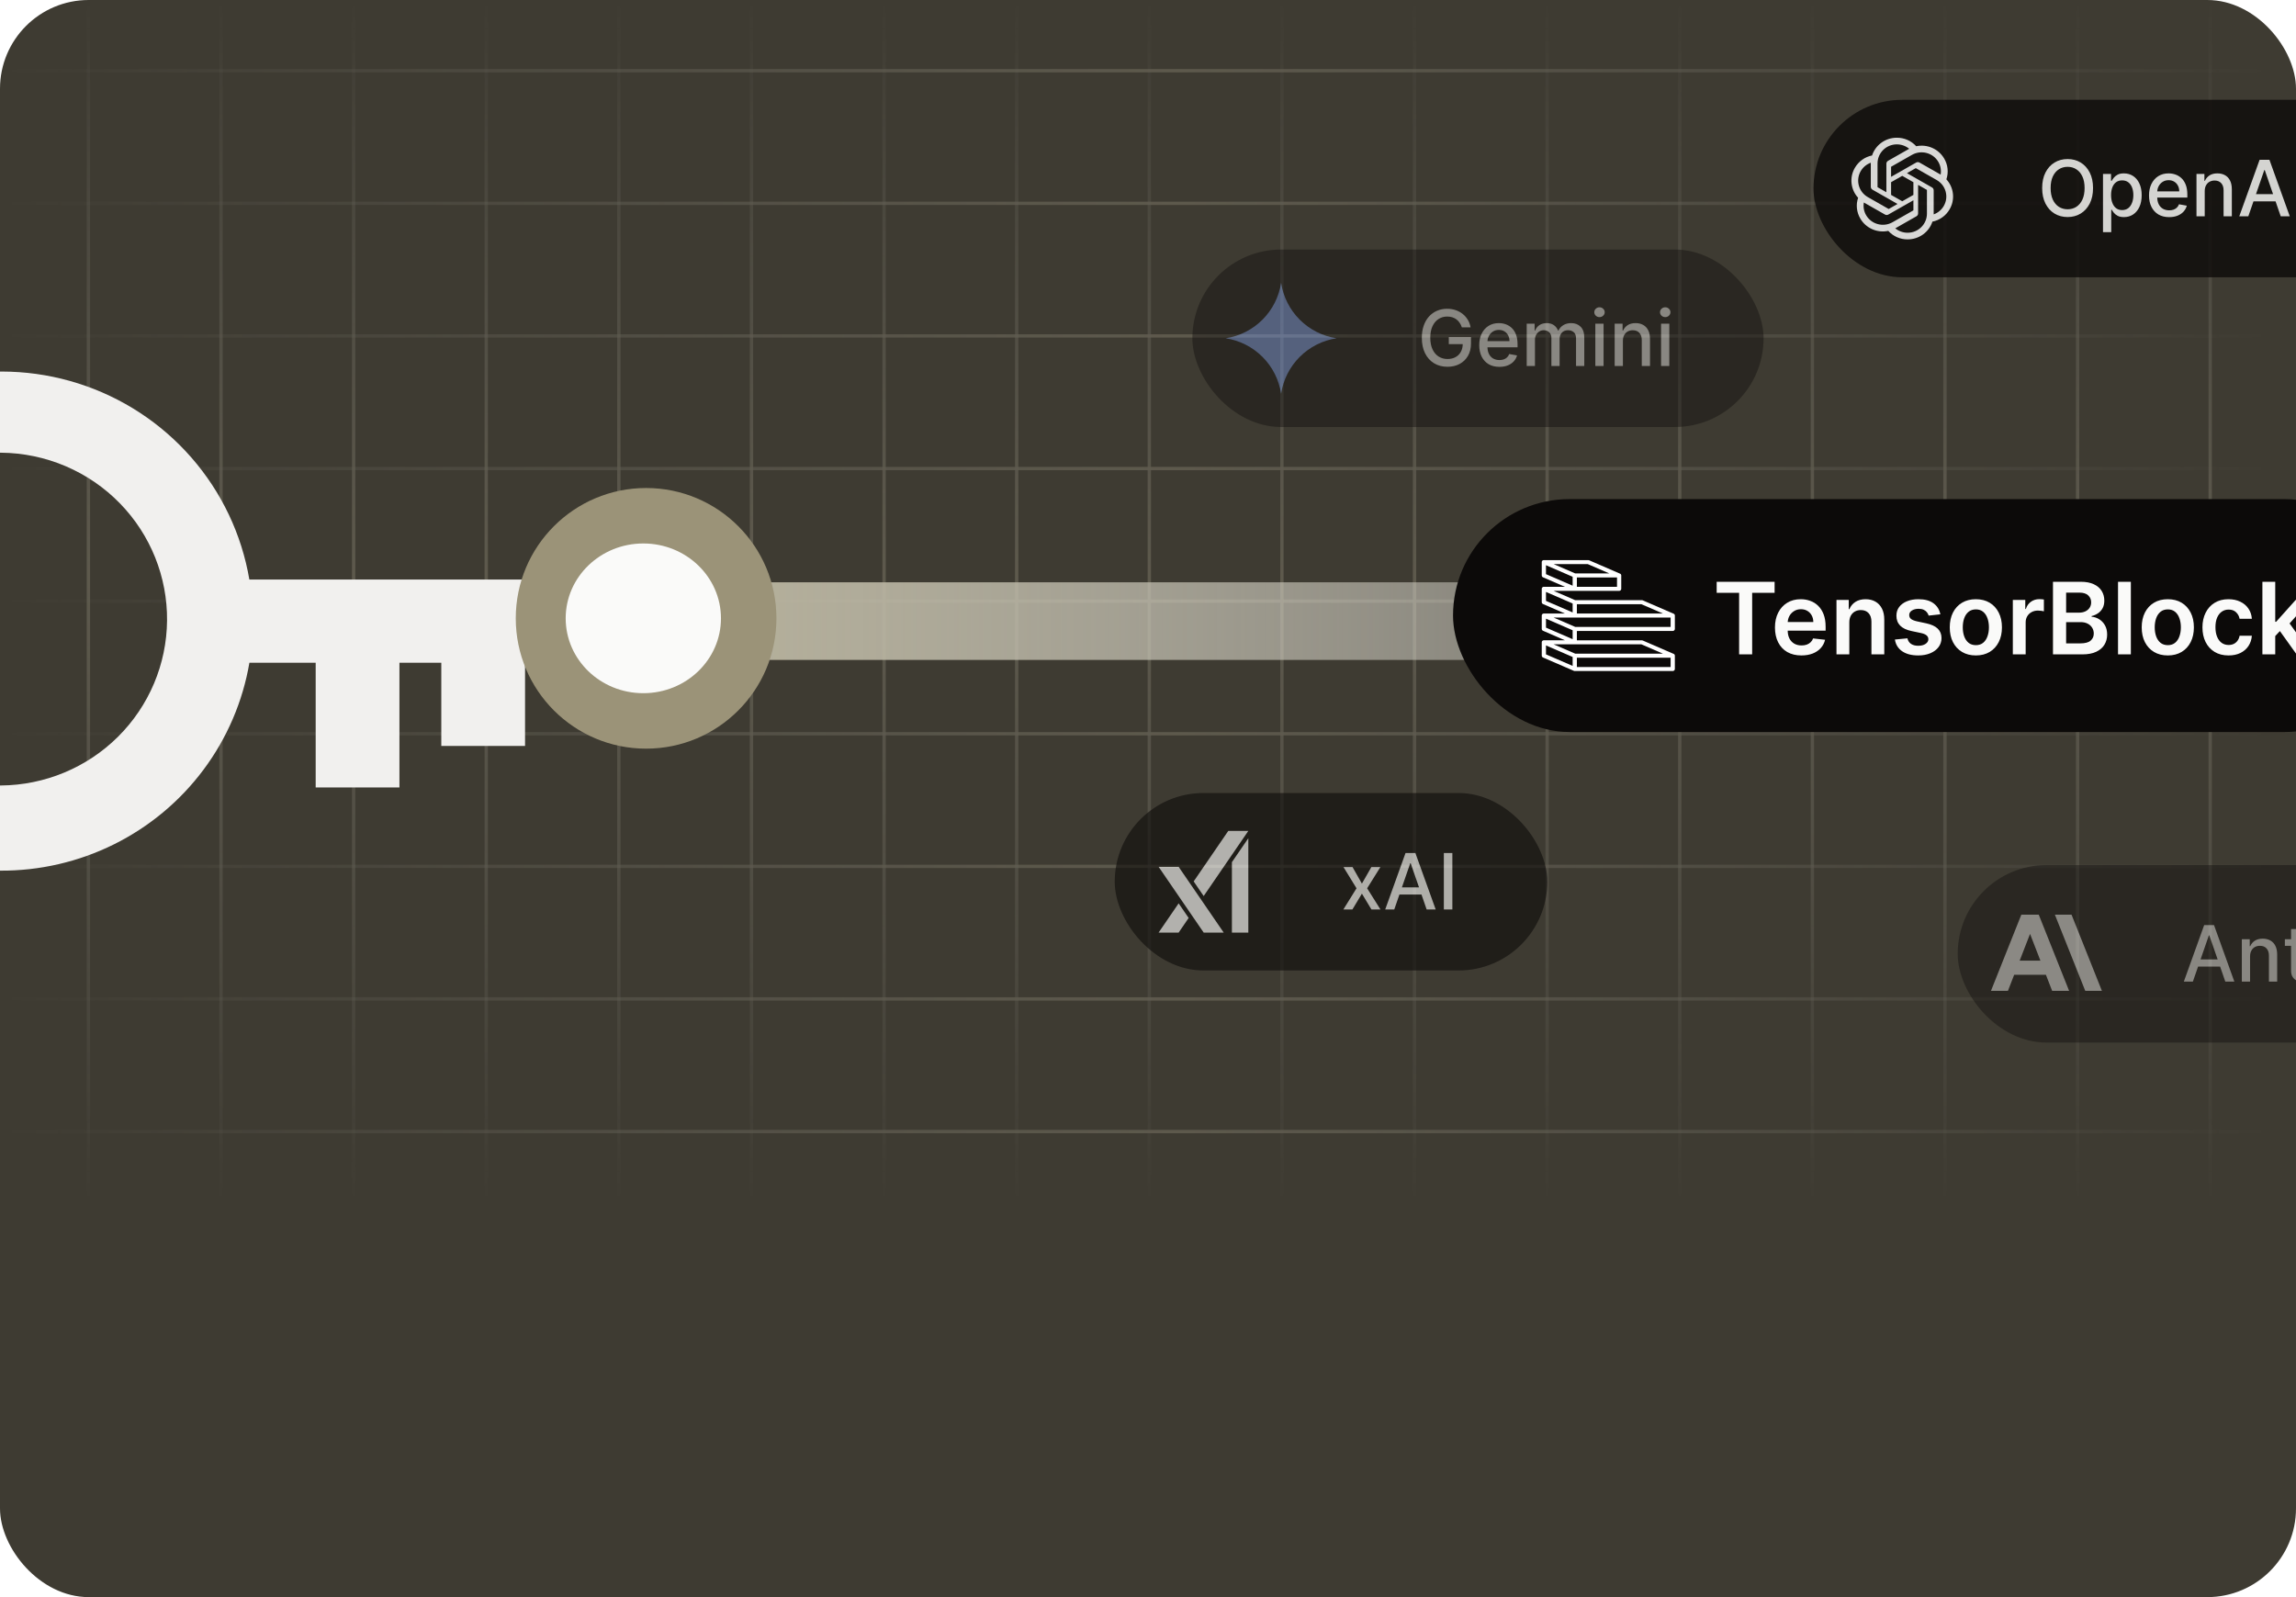<svg width="414" height="288" viewBox="0 0 414 288" fill="none" xmlns="http://www.w3.org/2000/svg">
<g clip-path="url(#clip0_895_2804)">
<rect width="414" height="288" rx="16" fill="#3E3B32"/>
<g opacity="0.2">
<path d="M15.941 0V216.8" stroke="url(#paint0_linear_895_2804)" stroke-width="0.6" stroke-linecap="round" stroke-linejoin="round"/>
<path d="M409.688 12.754L0 12.754" stroke="url(#paint1_linear_895_2804)" stroke-width="0.6" stroke-linecap="round" stroke-linejoin="round"/>
<path d="M39.853 0V216.8" stroke="url(#paint2_linear_895_2804)" stroke-width="0.6" stroke-linecap="round" stroke-linejoin="round"/>
<path d="M409.688 36.664L0 36.664" stroke="url(#paint3_linear_895_2804)" stroke-width="0.6" stroke-linecap="round" stroke-linejoin="round"/>
<path d="M63.765 0V216.8" stroke="url(#paint4_linear_895_2804)" stroke-width="0.6" stroke-linecap="round" stroke-linejoin="round"/>
<path d="M409.688 60.576L0 60.576" stroke="url(#paint5_linear_895_2804)" stroke-width="0.6" stroke-linecap="round" stroke-linejoin="round"/>
<path d="M87.677 0V216.8" stroke="url(#paint6_linear_895_2804)" stroke-width="0.6" stroke-linecap="round" stroke-linejoin="round"/>
<path d="M409.688 84.489L0 84.489" stroke="url(#paint7_linear_895_2804)" stroke-width="0.6" stroke-linecap="round" stroke-linejoin="round"/>
<path d="M111.588 0V216.8" stroke="url(#paint8_linear_895_2804)" stroke-width="0.6" stroke-linecap="round" stroke-linejoin="round"/>
<path d="M409.688 108.4L0 108.4" stroke="url(#paint9_linear_895_2804)" stroke-width="0.6" stroke-linecap="round" stroke-linejoin="round"/>
<path d="M135.5 0V216.8" stroke="url(#paint10_linear_895_2804)" stroke-width="0.6" stroke-linecap="round" stroke-linejoin="round"/>
<path d="M409.688 132.312L0 132.312" stroke="url(#paint11_linear_895_2804)" stroke-width="0.6" stroke-linecap="round" stroke-linejoin="round"/>
<path d="M159.412 0V216.8" stroke="url(#paint12_linear_895_2804)" stroke-width="0.6" stroke-linecap="round" stroke-linejoin="round"/>
<path d="M409.688 156.225L0 156.225" stroke="url(#paint13_linear_895_2804)" stroke-width="0.6" stroke-linecap="round" stroke-linejoin="round"/>
<path d="M183.324 0V216.8" stroke="url(#paint14_linear_895_2804)" stroke-width="0.6" stroke-linecap="round" stroke-linejoin="round"/>
<path d="M409.688 180.135L0 180.135" stroke="url(#paint15_linear_895_2804)" stroke-width="0.6" stroke-linecap="round" stroke-linejoin="round"/>
<path d="M207.235 0V216.8" stroke="url(#paint16_linear_895_2804)" stroke-width="0.6" stroke-linecap="round" stroke-linejoin="round"/>
<path d="M409.688 204.047L0 204.047" stroke="url(#paint17_linear_895_2804)" stroke-width="0.6" stroke-linecap="round" stroke-linejoin="round"/>
<path d="M231.147 0V216.8" stroke="url(#paint18_linear_895_2804)" stroke-width="0.6" stroke-linecap="round" stroke-linejoin="round"/>
<path d="M255.059 0V216.8" stroke="url(#paint19_linear_895_2804)" stroke-width="0.6" stroke-linecap="round" stroke-linejoin="round"/>
<path d="M278.971 0V216.8" stroke="url(#paint20_linear_895_2804)" stroke-width="0.6" stroke-linecap="round" stroke-linejoin="round"/>
<path d="M302.882 0V216.8" stroke="url(#paint21_linear_895_2804)" stroke-width="0.6" stroke-linecap="round" stroke-linejoin="round"/>
<path d="M326.794 0V216.8" stroke="url(#paint22_linear_895_2804)" stroke-width="0.6" stroke-linecap="round" stroke-linejoin="round"/>
<path d="M350.706 0V216.8" stroke="url(#paint23_linear_895_2804)" stroke-width="0.6" stroke-linecap="round" stroke-linejoin="round"/>
<path d="M374.618 0V216.8" stroke="url(#paint24_linear_895_2804)" stroke-width="0.6" stroke-linecap="round" stroke-linejoin="round"/>
<path d="M398.53 0V216.8" stroke="url(#paint25_linear_895_2804)" stroke-width="0.6" stroke-linecap="round" stroke-linejoin="round"/>
</g>
<path d="M21.646 90.792C18.86 87.926 15.527 85.641 11.843 84.068C8.158 82.495 4.195 81.668 0.185 81.633C-3.825 81.598 -7.802 82.358 -11.514 83.866C-15.226 85.375 -18.598 87.603 -21.434 90.42C-24.27 93.238 -26.512 96.588 -28.031 100.275C-29.549 103.963 -30.313 107.914 -30.279 111.898C-30.244 115.882 -29.41 119.82 -27.828 123.481C-26.245 127.141 -23.944 130.452 -21.059 133.22C-15.363 138.686 -7.734 141.71 0.185 141.642C8.104 141.574 15.678 138.418 21.278 132.855C26.878 127.291 30.054 119.766 30.123 111.898C30.192 104.031 27.148 96.451 21.646 90.792ZM-31.736 80.178C-25.856 74.338 -18.472 70.218 -10.392 68.27C-2.313 66.322 6.151 66.62 14.071 69.132C21.992 71.644 29.063 76.273 34.512 82.513C39.961 88.752 43.576 96.36 44.962 104.505H106V119.508H94.674V134.511H79.573V119.508H72.023V141.997H56.922V119.508H44.969C43.779 126.49 40.947 133.095 36.704 138.785C32.461 144.475 26.926 149.09 20.549 152.255C14.172 155.42 7.134 157.045 0.006 156.999C-7.122 156.953 -14.138 155.236 -20.472 151.988C-26.807 148.741 -32.28 144.054 -36.448 138.309C-40.616 132.564 -43.361 125.923 -44.459 118.926C-45.557 111.929 -44.978 104.773 -42.769 98.04C-40.559 91.307 -36.782 85.187 -31.743 80.178H-31.736Z" fill="#F1F0EE"/>
<rect x="128" y="105" width="276" height="14" fill="url(#paint26_linear_895_2804)"/>
<g filter="url(#filter0_f_895_2804)">
<circle cx="116.5" cy="111.5" r="17.5" fill="#F8F7F3"/>
</g>
<g filter="url(#filter1_f_895_2804)">
<circle cx="116.5" cy="111.5" r="23.5" fill="#9B9378"/>
</g>
<g filter="url(#filter2_f_895_2804)">
<ellipse cx="116" cy="111.5" rx="14" ry="13.5" fill="#FAFAF9"/>
</g>
<g opacity="0.6">
<rect x="201" y="143" width="78" height="32" rx="16" fill="#0C0A09"/>
<path d="M208.917 156.314L217.04 168.167H220.65L212.527 156.314H208.917ZM212.524 162.897L208.913 168.167H212.526L214.33 165.532L212.524 162.897ZM221.476 149.833L215.234 158.942L217.04 161.579L225.089 149.833H221.476ZM222.13 155.47V168.167H225.089V151.152L222.13 155.47Z" fill="white"/>
<path d="M243.885 156.364L245.571 159.337L247.271 156.364H248.897L246.515 160.182L248.917 164H247.291L245.571 161.146L243.856 164H242.225L244.601 160.182L242.255 156.364H243.885ZM251.403 164H249.772L253.436 153.818H255.211L258.875 164H257.244L254.366 155.668H254.286L251.403 164ZM251.676 160.013H256.966V161.305H251.676V160.013ZM261.881 153.818V164H260.345V153.818H261.881Z" fill="#FAFAF9"/>
</g>
<g opacity="0.8">
<rect x="327" y="18" width="106" height="32" rx="16" fill="#0C0A09"/>
<g clip-path="url(#clip1_895_2804)">
<path fill-rule="evenodd" clip-rule="evenodd" d="M350.958 32.337C351.167 31.721 351.239 31.066 351.17 30.418C351.101 29.771 350.893 29.146 350.56 28.587C349.546 26.845 347.508 25.948 345.518 26.37C345.078 25.882 344.539 25.493 343.937 25.228C343.335 24.963 342.684 24.829 342.026 24.834C339.992 24.83 338.187 26.122 337.561 28.032C336.918 28.161 336.309 28.425 335.776 28.807C335.242 29.189 334.796 29.68 334.467 30.247C333.969 31.093 333.756 32.075 333.86 33.051C333.964 34.026 334.378 34.942 335.043 35.664C334.834 36.281 334.762 36.936 334.831 37.584C334.899 38.231 335.107 38.856 335.44 39.416C336.454 41.157 338.492 42.053 340.482 41.633C340.922 42.12 341.461 42.509 342.063 42.774C342.665 43.039 343.316 43.173 343.973 43.167C346.009 43.172 347.815 41.879 348.441 39.968C349.085 39.839 349.694 39.575 350.227 39.192C350.761 38.81 351.208 38.319 351.537 37.751C352.034 36.906 352.246 35.923 352.142 34.948C352.038 33.974 351.623 33.058 350.959 32.337L350.958 32.337ZM343.974 41.969C343.161 41.971 342.373 41.69 341.745 41.174C341.773 41.159 341.823 41.133 341.855 41.112L345.555 39.004C345.647 38.953 345.724 38.877 345.778 38.786C345.831 38.695 345.859 38.591 345.858 38.485V33.338L347.423 34.229C347.439 34.237 347.45 34.253 347.453 34.271V38.533C347.45 40.428 345.894 41.965 343.974 41.969ZM336.493 38.818C336.086 38.124 335.939 37.307 336.078 36.515C336.105 36.532 336.153 36.561 336.188 36.58L339.888 38.688C340.075 38.797 340.308 38.797 340.496 38.688L345.013 36.115V37.897C345.013 37.906 345.011 37.915 345.007 37.923C345.003 37.931 344.997 37.939 344.99 37.944L341.25 40.074C339.584 41.021 337.457 40.458 336.494 38.816L336.493 38.818ZM335.519 30.848C335.929 30.149 336.57 29.616 337.332 29.343L337.33 29.468V33.685C337.33 33.791 337.357 33.895 337.411 33.986C337.464 34.078 337.541 34.153 337.633 34.205L342.15 36.778L340.587 37.669C340.579 37.674 340.57 37.677 340.561 37.678C340.552 37.678 340.543 37.677 340.534 37.673L336.793 35.541C335.131 34.591 334.561 32.492 335.518 30.849L335.519 30.848ZM348.367 33.797L343.85 31.224L345.413 30.334C345.421 30.329 345.43 30.326 345.439 30.325C345.448 30.324 345.457 30.326 345.466 30.329L349.207 32.46C350.872 33.41 351.443 35.512 350.481 37.154C350.071 37.852 349.43 38.385 348.669 38.66V34.318C348.67 34.212 348.642 34.108 348.589 34.017C348.536 33.925 348.459 33.85 348.367 33.798V33.797ZM349.923 31.487C349.886 31.465 349.85 31.443 349.813 31.422L346.113 29.313C346.02 29.26 345.915 29.232 345.809 29.232C345.702 29.232 345.598 29.26 345.505 29.313L340.988 31.887V30.105C340.988 30.096 340.99 30.087 340.994 30.078C340.998 30.07 341.004 30.063 341.011 30.058L344.75 27.928C346.417 26.981 348.546 27.545 349.506 29.189C349.912 29.883 350.06 30.697 349.923 31.487ZM340.138 34.662L338.574 33.772C338.566 33.768 338.559 33.762 338.554 33.754C338.549 33.747 338.545 33.738 338.544 33.729V29.467C338.545 27.569 340.105 26.032 342.028 26.033C342.842 26.033 343.628 26.315 344.254 26.828C344.226 26.843 344.178 26.87 344.145 26.889L340.445 28.997C340.353 29.049 340.276 29.124 340.222 29.215C340.169 29.307 340.141 29.411 340.141 29.517L340.138 34.661V34.662ZM340.988 32.855L343 31.709L345.012 32.855V35.147L343 36.292L340.988 35.147V32.855H340.988Z" fill="white"/>
</g>
<path d="M377.403 33.909C377.403 34.996 377.204 35.931 376.806 36.713C376.408 37.492 375.863 38.092 375.17 38.513C374.481 38.93 373.697 39.139 372.819 39.139C371.937 39.139 371.15 38.93 370.457 38.513C369.768 38.092 369.224 37.49 368.827 36.708C368.429 35.926 368.23 34.993 368.23 33.909C368.23 32.822 368.429 31.889 368.827 31.11C369.224 30.328 369.768 29.728 370.457 29.31C371.15 28.889 371.937 28.679 372.819 28.679C373.697 28.679 374.481 28.889 375.17 29.31C375.863 29.728 376.408 30.328 376.806 31.11C377.204 31.889 377.403 32.822 377.403 33.909ZM375.881 33.909C375.881 33.081 375.747 32.383 375.479 31.816C375.213 31.246 374.849 30.815 374.385 30.523C373.924 30.229 373.402 30.081 372.819 30.081C372.232 30.081 371.708 30.229 371.248 30.523C370.787 30.815 370.422 31.246 370.154 31.816C369.889 32.383 369.756 33.081 369.756 33.909C369.756 34.738 369.889 35.437 370.154 36.007C370.422 36.574 370.787 37.005 371.248 37.3C371.708 37.591 372.232 37.737 372.819 37.737C373.402 37.737 373.924 37.591 374.385 37.3C374.849 37.005 375.213 36.574 375.479 36.007C375.747 35.437 375.881 34.738 375.881 33.909ZM379.199 41.864V31.364H380.65V32.602H380.775C380.861 32.443 380.985 32.258 381.147 32.05C381.31 31.841 381.535 31.659 381.824 31.503C382.112 31.344 382.493 31.264 382.967 31.264C383.583 31.264 384.134 31.42 384.618 31.732C385.101 32.043 385.481 32.492 385.756 33.079C386.034 33.666 386.174 34.371 386.174 35.197C386.174 36.022 386.036 36.73 385.761 37.32C385.486 37.906 385.108 38.359 384.627 38.677C384.147 38.992 383.598 39.149 382.982 39.149C382.518 39.149 382.138 39.071 381.843 38.916C381.552 38.76 381.323 38.577 381.157 38.369C380.992 38.16 380.864 37.974 380.775 37.812H380.685V41.864H379.199ZM380.655 35.182C380.655 35.719 380.733 36.189 380.889 36.594C381.045 36.998 381.27 37.315 381.565 37.543C381.86 37.769 382.221 37.881 382.649 37.881C383.093 37.881 383.464 37.764 383.762 37.528C384.061 37.29 384.286 36.967 384.439 36.559C384.594 36.151 384.672 35.692 384.672 35.182C384.672 34.678 384.596 34.226 384.444 33.825C384.294 33.423 384.069 33.107 383.767 32.875C383.469 32.643 383.096 32.527 382.649 32.527C382.218 32.527 381.853 32.638 381.555 32.86C381.26 33.082 381.036 33.392 380.884 33.79C380.731 34.188 380.655 34.651 380.655 35.182ZM391.13 39.154C390.378 39.154 389.73 38.993 389.186 38.672C388.646 38.347 388.229 37.891 387.934 37.305C387.642 36.715 387.496 36.024 387.496 35.231C387.496 34.449 387.642 33.76 387.934 33.163C388.229 32.567 388.64 32.101 389.167 31.766C389.697 31.432 390.317 31.264 391.026 31.264C391.457 31.264 391.874 31.335 392.279 31.478C392.683 31.62 393.046 31.844 393.368 32.149C393.689 32.454 393.943 32.85 394.128 33.337C394.314 33.821 394.407 34.41 394.407 35.102V35.629H388.336V34.516H392.95C392.95 34.124 392.87 33.778 392.711 33.477C392.552 33.172 392.328 32.931 392.04 32.756C391.755 32.58 391.42 32.492 391.036 32.492C390.618 32.492 390.254 32.595 389.942 32.8C389.634 33.003 389.395 33.268 389.226 33.596C389.06 33.921 388.978 34.274 388.978 34.655V35.525C388.978 36.035 389.067 36.469 389.246 36.827C389.428 37.185 389.682 37.459 390.007 37.648C390.332 37.833 390.711 37.926 391.145 37.926C391.427 37.926 391.684 37.886 391.916 37.807C392.148 37.724 392.348 37.601 392.517 37.439C392.686 37.276 392.816 37.076 392.905 36.837L394.312 37.091C394.199 37.505 393.997 37.868 393.706 38.18C393.417 38.488 393.054 38.728 392.617 38.901C392.183 39.07 391.687 39.154 391.13 39.154ZM397.542 34.466V39H396.056V31.364H397.483V32.606H397.577C397.753 32.202 398.028 31.877 398.403 31.632C398.78 31.387 399.256 31.264 399.829 31.264C400.35 31.264 400.805 31.374 401.197 31.592C401.588 31.808 401.891 32.129 402.106 32.557C402.322 32.984 402.43 33.513 402.43 34.143V39H400.943V34.322C400.943 33.768 400.799 33.336 400.51 33.024C400.222 32.709 399.826 32.552 399.322 32.552C398.978 32.552 398.671 32.626 398.403 32.776C398.137 32.925 397.927 33.144 397.771 33.432C397.619 33.717 397.542 34.062 397.542 34.466ZM405.403 39H403.772L407.436 28.818H409.211L412.875 39H411.244L408.366 30.668H408.286L405.403 39ZM405.676 35.013H410.966V36.305H405.676V35.013ZM415.881 28.818V39H414.345V28.818H415.881Z" fill="#FAFAF9"/>
</g>
<g opacity="0.4">
<rect x="353" y="156" width="122" height="32" rx="16" fill="#0C0A09"/>
<path fill-rule="evenodd" clip-rule="evenodd" d="M370.522 164.934H373.525L379 178.667H375.997L370.522 164.934ZM364.474 164.934H367.613L373.088 178.667H370.027L368.907 175.783H363.181L362.061 178.666H359L364.475 164.935L364.474 164.934ZM367.917 173.233L366.044 168.406L364.171 173.234H367.917L367.917 173.233Z" fill="white"/>
<path d="M395.408 177H393.778L397.442 166.818H399.217L402.881 177H401.25L398.371 168.668H398.292L395.408 177ZM395.682 173.013H400.972V174.305H395.682V173.013ZM405.718 172.466V177H404.232V169.364H405.659V170.607H405.753C405.929 170.202 406.204 169.877 406.578 169.632C406.956 169.387 407.432 169.264 408.005 169.264C408.526 169.264 408.981 169.374 409.372 169.592C409.763 169.808 410.067 170.129 410.282 170.557C410.498 170.984 410.605 171.513 410.605 172.143V177H409.119V172.322C409.119 171.768 408.975 171.336 408.686 171.024C408.398 170.709 408.002 170.552 407.498 170.552C407.153 170.552 406.847 170.626 406.578 170.776C406.313 170.925 406.103 171.143 405.947 171.432C405.794 171.717 405.718 172.062 405.718 172.466ZM416.164 169.364V170.557H411.992V169.364H416.164ZM413.111 167.534H414.597V174.758C414.597 175.046 414.641 175.263 414.727 175.409C414.813 175.552 414.924 175.649 415.06 175.702C415.199 175.752 415.35 175.777 415.512 175.777C415.632 175.777 415.736 175.769 415.825 175.752C415.915 175.736 415.985 175.722 416.034 175.712L416.303 176.94C416.217 176.973 416.094 177.007 415.935 177.04C415.776 177.076 415.577 177.096 415.338 177.099C414.947 177.106 414.583 177.036 414.244 176.891C413.906 176.745 413.633 176.519 413.424 176.214C413.215 175.91 413.111 175.527 413.111 175.066V167.534ZM419.458 172.466V177H417.972V166.818H419.439V170.607H419.533C419.712 170.196 419.985 169.869 420.353 169.627C420.721 169.385 421.202 169.264 421.795 169.264C422.319 169.264 422.776 169.372 423.167 169.587C423.562 169.803 423.867 170.124 424.082 170.552C424.301 170.976 424.41 171.506 424.41 172.143V177H422.924V172.322C422.924 171.762 422.779 171.327 422.491 171.019C422.203 170.708 421.802 170.552 421.288 170.552C420.937 170.552 420.622 170.626 420.343 170.776C420.068 170.925 419.851 171.143 419.692 171.432C419.536 171.717 419.458 172.062 419.458 172.466ZM426.394 177V169.364H427.831V170.577H427.91C428.049 170.166 428.295 169.843 428.646 169.607C429.001 169.369 429.402 169.249 429.849 169.249C429.942 169.249 430.051 169.253 430.177 169.259C430.306 169.266 430.408 169.274 430.48 169.284V170.706C430.421 170.689 430.315 170.671 430.162 170.651C430.01 170.628 429.857 170.616 429.705 170.616C429.354 170.616 429.04 170.691 428.765 170.84C428.493 170.986 428.278 171.19 428.119 171.452C427.96 171.71 427.88 172.005 427.88 172.337V177H426.394ZM434.71 177.154C433.994 177.154 433.369 176.99 432.836 176.662C432.302 176.334 431.888 175.875 431.593 175.285C431.298 174.695 431.15 174.005 431.15 173.217C431.15 172.424 431.298 171.732 431.593 171.138C431.888 170.545 432.302 170.085 432.836 169.756C433.369 169.428 433.994 169.264 434.71 169.264C435.426 169.264 436.051 169.428 436.584 169.756C437.118 170.085 437.532 170.545 437.827 171.138C438.122 171.732 438.27 172.424 438.27 173.217C438.27 174.005 438.122 174.695 437.827 175.285C437.532 175.875 437.118 176.334 436.584 176.662C436.051 176.99 435.426 177.154 434.71 177.154ZM434.715 175.906C435.179 175.906 435.564 175.784 435.868 175.538C436.173 175.293 436.399 174.967 436.545 174.559C436.694 174.151 436.768 173.702 436.768 173.212C436.768 172.724 436.694 172.277 436.545 171.869C436.399 171.458 436.173 171.129 435.868 170.88C435.564 170.631 435.179 170.507 434.715 170.507C434.248 170.507 433.86 170.631 433.552 170.88C433.247 171.129 433.02 171.458 432.871 171.869C432.725 172.277 432.652 172.724 432.652 173.212C432.652 173.702 432.725 174.151 432.871 174.559C433.02 174.967 433.247 175.293 433.552 175.538C433.86 175.784 434.248 175.906 434.715 175.906ZM439.929 179.864V169.364H441.381V170.602H441.505C441.591 170.442 441.715 170.259 441.878 170.05C442.04 169.841 442.266 169.659 442.554 169.503C442.842 169.344 443.223 169.264 443.697 169.264C444.314 169.264 444.864 169.42 445.348 169.732C445.832 170.043 446.211 170.492 446.487 171.079C446.765 171.665 446.904 172.371 446.904 173.197C446.904 174.022 446.767 174.73 446.491 175.32C446.216 175.906 445.839 176.359 445.358 176.677C444.877 176.992 444.329 177.149 443.712 177.149C443.248 177.149 442.869 177.071 442.574 176.915C442.282 176.76 442.054 176.577 441.888 176.369C441.722 176.16 441.594 175.974 441.505 175.812H441.415V179.864H439.929ZM441.386 173.182C441.386 173.719 441.464 174.189 441.619 174.594C441.775 174.998 442 175.315 442.295 175.543C442.59 175.769 442.952 175.881 443.379 175.881C443.823 175.881 444.195 175.764 444.493 175.528C444.791 175.29 445.017 174.967 445.169 174.559C445.325 174.151 445.403 173.692 445.403 173.182C445.403 172.678 445.326 172.226 445.174 171.825C445.025 171.424 444.799 171.107 444.498 170.875C444.2 170.643 443.827 170.527 443.379 170.527C442.948 170.527 442.584 170.638 442.286 170.86C441.991 171.082 441.767 171.392 441.614 171.79C441.462 172.187 441.386 172.652 441.386 173.182ZM448.57 177V169.364H450.056V177H448.57ZM449.32 168.185C449.062 168.185 448.84 168.099 448.654 167.927C448.472 167.751 448.381 167.542 448.381 167.3C448.381 167.055 448.472 166.846 448.654 166.674C448.84 166.498 449.062 166.411 449.32 166.411C449.579 166.411 449.799 166.498 449.982 166.674C450.167 166.846 450.26 167.055 450.26 167.3C450.26 167.542 450.167 167.751 449.982 167.927C449.799 168.099 449.579 168.185 449.32 168.185ZM455.273 177.154C454.533 177.154 453.897 176.987 453.363 176.652C452.833 176.314 452.425 175.848 452.14 175.255C451.855 174.662 451.713 173.982 451.713 173.217C451.713 172.441 451.859 171.757 452.15 171.163C452.442 170.567 452.853 170.101 453.383 169.766C453.914 169.432 454.538 169.264 455.258 169.264C455.838 169.264 456.355 169.372 456.809 169.587C457.263 169.799 457.629 170.098 457.907 170.482C458.189 170.867 458.357 171.316 458.41 171.83H456.963C456.883 171.472 456.701 171.163 456.416 170.905C456.134 170.646 455.756 170.517 455.282 170.517C454.868 170.517 454.505 170.626 454.194 170.845C453.885 171.061 453.645 171.369 453.473 171.77C453.3 172.168 453.214 172.638 453.214 173.182C453.214 173.739 453.299 174.219 453.468 174.624C453.637 175.028 453.876 175.341 454.184 175.563C454.495 175.785 454.862 175.896 455.282 175.896C455.564 175.896 455.819 175.845 456.048 175.742C456.28 175.636 456.474 175.485 456.63 175.29C456.789 175.094 456.9 174.859 456.963 174.584H458.41C458.357 175.078 458.196 175.518 457.927 175.906C457.659 176.294 457.299 176.599 456.849 176.821C456.401 177.043 455.876 177.154 455.273 177.154Z" fill="#FAFAF9"/>
</g>
<g opacity="0.4">
<rect x="215" y="45" width="103" height="32" rx="16" fill="#0C0A09"/>
<g clip-path="url(#clip2_895_2804)">
<path d="M231 71C230.619 68.484 229.443 66.156 227.643 64.357C225.844 62.557 223.516 61.381 221 61C223.516 60.619 225.844 59.443 227.643 57.643C229.443 55.844 230.619 53.516 231 51C231.381 53.516 232.558 55.844 234.357 57.643C236.156 59.442 238.484 60.619 241 61C238.484 61.381 236.156 62.558 234.357 64.357C232.558 66.156 231.381 68.484 231 71Z" fill="url(#paint27_linear_895_2804)"/>
</g>
<path d="M263.593 59.035C263.497 58.733 263.368 58.463 263.205 58.224C263.046 57.983 262.856 57.777 262.634 57.608C262.412 57.436 262.158 57.305 261.873 57.215C261.591 57.126 261.281 57.081 260.943 57.081C260.37 57.081 259.853 57.228 259.392 57.523C258.932 57.818 258.567 58.251 258.298 58.821C258.033 59.388 257.901 60.082 257.901 60.904C257.901 61.729 258.035 62.427 258.303 62.997C258.572 63.567 258.94 64 259.407 64.295C259.874 64.59 260.406 64.737 261.003 64.737C261.557 64.737 262.039 64.624 262.45 64.399C262.864 64.174 263.184 63.856 263.409 63.445C263.638 63.03 263.752 62.543 263.752 61.983L264.15 62.057H261.237V60.79H265.239V61.948C265.239 62.803 265.057 63.546 264.692 64.175C264.331 64.802 263.83 65.286 263.191 65.627C262.554 65.969 261.825 66.139 261.003 66.139C260.082 66.139 259.273 65.927 258.577 65.503C257.884 65.079 257.344 64.477 256.956 63.698C256.568 62.916 256.374 61.988 256.374 60.914C256.374 60.102 256.487 59.373 256.713 58.727C256.938 58.08 257.254 57.532 257.662 57.081C258.073 56.627 258.555 56.281 259.109 56.042C259.666 55.8 260.274 55.679 260.933 55.679C261.484 55.679 261.996 55.76 262.47 55.923C262.947 56.085 263.371 56.315 263.742 56.614C264.117 56.912 264.427 57.267 264.672 57.678C264.917 58.085 265.083 58.538 265.169 59.035H263.593ZM270.361 66.154C269.608 66.154 268.96 65.993 268.417 65.672C267.877 65.347 267.459 64.891 267.164 64.305C266.872 63.715 266.727 63.024 266.727 62.231C266.727 61.449 266.872 60.76 267.164 60.163C267.459 59.567 267.87 59.101 268.397 58.766C268.927 58.432 269.547 58.264 270.256 58.264C270.687 58.264 271.105 58.336 271.509 58.478C271.914 58.62 272.277 58.844 272.598 59.149C272.92 59.454 273.173 59.85 273.359 60.337C273.544 60.821 273.637 61.41 273.637 62.102V62.629H267.567V61.516H272.18C272.18 61.124 272.101 60.778 271.942 60.477C271.783 60.172 271.559 59.931 271.271 59.756C270.986 59.58 270.651 59.492 270.266 59.492C269.849 59.492 269.484 59.595 269.173 59.8C268.864 60.003 268.626 60.268 268.457 60.596C268.291 60.921 268.208 61.274 268.208 61.655V62.525C268.208 63.035 268.298 63.469 268.477 63.827C268.659 64.185 268.912 64.459 269.237 64.648C269.562 64.833 269.942 64.926 270.376 64.926C270.657 64.926 270.914 64.886 271.146 64.807C271.378 64.724 271.579 64.601 271.748 64.439C271.917 64.276 272.046 64.076 272.136 63.837L273.543 64.091C273.43 64.505 273.228 64.868 272.936 65.18C272.648 65.488 272.285 65.728 271.847 65.901C271.413 66.07 270.918 66.154 270.361 66.154ZM275.286 66V58.364H276.713V59.606H276.808C276.967 59.186 277.227 58.858 277.588 58.622C277.95 58.383 278.382 58.264 278.886 58.264C279.396 58.264 279.824 58.383 280.169 58.622C280.517 58.861 280.773 59.189 280.939 59.606H281.019C281.201 59.199 281.491 58.874 281.889 58.632C282.286 58.387 282.76 58.264 283.311 58.264C284.003 58.264 284.568 58.481 285.006 58.916C285.447 59.35 285.667 60.004 285.667 60.879V66H284.181V61.019C284.181 60.501 284.04 60.127 283.758 59.895C283.476 59.663 283.14 59.547 282.749 59.547C282.265 59.547 281.889 59.696 281.62 59.994C281.352 60.289 281.218 60.669 281.218 61.133V66H279.736V60.924C279.736 60.51 279.607 60.177 279.348 59.925C279.09 59.673 278.753 59.547 278.339 59.547C278.057 59.547 277.797 59.621 277.558 59.771C277.323 59.916 277.133 60.12 276.987 60.382C276.844 60.644 276.773 60.947 276.773 61.292V66H275.286ZM287.659 66V58.364H289.146V66H287.659ZM288.41 57.185C288.152 57.185 287.93 57.099 287.744 56.927C287.562 56.751 287.471 56.542 287.471 56.3C287.471 56.055 287.562 55.846 287.744 55.674C287.93 55.498 288.152 55.41 288.41 55.41C288.669 55.41 288.889 55.498 289.071 55.674C289.257 55.846 289.35 56.055 289.35 56.3C289.35 56.542 289.257 56.751 289.071 56.927C288.889 57.099 288.669 57.185 288.41 57.185ZM292.632 61.466V66H291.146V58.364H292.573V59.606H292.667C292.843 59.202 293.118 58.877 293.492 58.632C293.87 58.387 294.346 58.264 294.919 58.264C295.44 58.264 295.895 58.374 296.286 58.592C296.677 58.808 296.981 59.129 297.196 59.557C297.412 59.984 297.519 60.513 297.519 61.143V66H296.033V61.322C296.033 60.768 295.889 60.336 295.6 60.024C295.312 59.709 294.916 59.552 294.412 59.552C294.067 59.552 293.761 59.626 293.492 59.776C293.227 59.925 293.017 60.144 292.861 60.432C292.709 60.717 292.632 61.062 292.632 61.466ZM299.513 66V58.364H300.999V66H299.513ZM300.264 57.185C300.005 57.185 299.783 57.099 299.597 56.927C299.415 56.751 299.324 56.542 299.324 56.3C299.324 56.055 299.415 55.846 299.597 55.674C299.783 55.498 300.005 55.41 300.264 55.41C300.522 55.41 300.743 55.498 300.925 55.674C301.11 55.846 301.203 56.055 301.203 56.3C301.203 56.542 301.11 56.751 300.925 56.927C300.743 57.099 300.522 57.185 300.264 57.185Z" fill="#FAFAF9"/>
</g>
<rect x="262" y="90" width="171" height="42" rx="21" fill="#0C0A09"/>
<path d="M290.213 113.778H301.618C301.72 113.778 301.817 113.74 301.888 113.672C301.96 113.603 302 113.51 302 113.414V111C302 110.987 302 110.975 302 110.963C301.998 110.945 301.994 110.928 301.989 110.911C301.989 110.908 301.989 110.905 301.989 110.903C301.984 110.885 301.978 110.868 301.97 110.851L301.967 110.843C301.959 110.827 301.949 110.811 301.938 110.796C301.928 110.782 301.916 110.768 301.903 110.755L301.897 110.748C301.884 110.736 301.87 110.724 301.856 110.713L301.847 110.707C301.832 110.696 301.816 110.687 301.799 110.678L296.236 108.267L296.227 108.263L296.205 108.253L296.19 108.248L296.171 108.242L296.151 108.237L296.135 108.234L296.112 108.23H296.098H296.071H284.033L280.147 106.548H291.951C292.052 106.548 292.15 106.51 292.221 106.442C292.293 106.373 292.333 106.28 292.333 106.184V103.773C292.333 103.758 292.332 103.743 292.33 103.728V103.719C292.324 103.682 292.313 103.646 292.295 103.612L292.292 103.606C292.283 103.59 292.273 103.575 292.263 103.56C292.261 103.558 292.259 103.555 292.257 103.553C292.246 103.538 292.233 103.525 292.22 103.512L292.215 103.508C292.2 103.495 292.185 103.483 292.169 103.473C292.152 103.462 292.134 103.452 292.115 103.444H292.112L286.541 101.032C286.491 101.011 286.437 101 286.383 101H278.38C278.359 101 278.339 101.002 278.319 101.005H278.31C278.292 101.009 278.274 101.013 278.256 101.019L278.248 101.022C278.229 101.028 278.21 101.036 278.193 101.045H278.189C278.172 101.054 278.156 101.064 278.142 101.076L278.138 101.078C278.123 101.09 278.11 101.102 278.097 101.115L278.09 101.122C278.078 101.136 278.067 101.15 278.057 101.165C278.055 101.168 278.053 101.17 278.052 101.173C278.042 101.189 278.033 101.205 278.026 101.222V101.226C278.018 101.244 278.012 101.263 278.008 101.282C278.003 101.301 278.001 101.32 278 101.339C278 101.342 278 101.346 278 101.35C278 101.353 278 101.356 278 101.359V103.77C278 103.84 278.021 103.909 278.061 103.968C278.101 104.027 278.157 104.073 278.224 104.102L282.184 105.815H278.38C278.359 105.815 278.339 105.817 278.319 105.82H278.31C278.292 105.824 278.274 105.828 278.256 105.834L278.248 105.837C278.229 105.844 278.211 105.851 278.193 105.86L278.189 105.863C278.172 105.872 278.157 105.882 278.142 105.893L278.138 105.896C278.123 105.907 278.11 105.92 278.097 105.933L278.09 105.94C278.078 105.954 278.067 105.968 278.057 105.983L278.052 105.99C278.042 106.007 278.033 106.025 278.026 106.043V106.046C278.018 106.064 278.012 106.083 278.008 106.102C278.003 106.121 278.001 106.14 278 106.159C278 106.162 278 106.166 278 106.17C278 106.173 278 106.175 278 106.179V108.59C278 108.66 278.021 108.729 278.061 108.788C278.101 108.847 278.157 108.893 278.224 108.922L282.184 110.636H278.38C278.359 110.636 278.339 110.637 278.319 110.64H278.31C278.292 110.643 278.273 110.648 278.256 110.654L278.248 110.657C278.229 110.663 278.21 110.671 278.193 110.68H278.189C278.172 110.689 278.157 110.699 278.142 110.711C278.14 110.711 278.139 110.712 278.138 110.713C278.123 110.725 278.11 110.737 278.097 110.75L278.09 110.758C278.078 110.771 278.067 110.785 278.057 110.8C278.055 110.803 278.053 110.805 278.052 110.808C278.042 110.825 278.033 110.842 278.026 110.86V110.864C278.018 110.882 278.012 110.901 278.008 110.92C278.003 110.939 278.001 110.957 278 110.976C278 110.98 278 110.984 278 110.987C278 110.991 278 110.993 278 110.997V113.408C278 113.478 278.021 113.547 278.061 113.605C278.101 113.664 278.157 113.711 278.224 113.74L282.184 115.46H278.38C278.359 115.46 278.339 115.462 278.319 115.465H278.31C278.292 115.469 278.274 115.473 278.256 115.479L278.248 115.482C278.229 115.488 278.21 115.496 278.193 115.505L278.189 115.508C278.172 115.517 278.157 115.527 278.142 115.538H278.138C278.123 115.549 278.11 115.562 278.097 115.576L278.09 115.582C278.078 115.596 278.067 115.61 278.057 115.625L278.052 115.633C278.042 115.649 278.033 115.665 278.026 115.682V115.686C278.018 115.704 278.012 115.723 278.008 115.742C278.003 115.761 278.001 115.779 278 115.798C278 115.802 278 115.805 278 115.809C278 115.814 278 115.815 278 115.818V118.23C278 118.3 278.021 118.368 278.061 118.427C278.101 118.486 278.157 118.533 278.224 118.562L283.796 120.973C283.805 120.977 283.815 120.981 283.824 120.984L283.832 120.986C283.843 120.99 283.853 120.993 283.864 120.995H283.871C283.882 120.997 283.893 120.999 283.905 121H283.91C283.923 121 283.937 121 283.951 121H301.617C301.718 121 301.816 120.962 301.887 120.893C301.959 120.825 301.999 120.732 301.999 120.635V118.236C301.999 118.221 301.998 118.206 301.996 118.192V118.182C301.99 118.146 301.978 118.111 301.961 118.078L301.958 118.071C301.949 118.056 301.94 118.04 301.929 118.026L301.923 118.018C301.911 118.004 301.899 117.99 301.886 117.978L301.881 117.973C301.866 117.96 301.851 117.949 301.836 117.938C301.818 117.927 301.8 117.918 301.781 117.909H301.778L296.207 115.498C296.157 115.477 296.103 115.466 296.049 115.466H284.333V113.784L290.213 113.778ZM284.333 105.815V104.133H291.57V105.815H284.333ZM286.296 101.722L290.182 103.404H284.033L280.147 101.722H286.296ZM278.76 101.923L283.568 104.004V105.614L278.76 103.531V101.923ZM285.648 110.636H284.333V108.954H295.964L299.851 110.636H285.648ZM278.761 106.743L283.569 108.824V110.435L278.761 108.354V106.743ZM283.951 111.365H301.236V113.047H284.033L280.147 111.365H283.951ZM278.761 111.565L283.569 113.649V115.26L278.761 113.176V111.565ZM278.761 116.388L283.569 118.469V120.08L278.761 117.999V116.388ZM284.333 120.281V118.601H301.236V120.283L284.333 120.281ZM295.964 116.187L299.851 117.871H284.033L280.147 116.189H295.964V116.187Z" fill="white"/>
<path d="M309.54 106.897V104.909H319.985V106.897H315.939V118H313.586V106.897H309.54ZM324.819 118.192C323.834 118.192 322.984 117.987 322.268 117.578C321.557 117.165 321.009 116.581 320.626 115.827C320.242 115.068 320.05 114.175 320.05 113.148C320.05 112.138 320.242 111.252 320.626 110.489C321.013 109.722 321.555 109.126 322.249 108.7C322.944 108.269 323.76 108.054 324.697 108.054C325.302 108.054 325.873 108.152 326.41 108.348C326.952 108.54 327.429 108.838 327.842 109.243C328.26 109.648 328.588 110.163 328.827 110.79C329.065 111.412 329.184 112.153 329.184 113.014V113.724H321.137V112.164H326.966C326.962 111.721 326.866 111.327 326.679 110.982C326.491 110.632 326.229 110.357 325.893 110.157C325.56 109.957 325.172 109.857 324.729 109.857C324.256 109.857 323.841 109.972 323.483 110.202C323.125 110.428 322.846 110.726 322.645 111.097C322.449 111.463 322.349 111.866 322.345 112.305V113.666C322.345 114.237 322.449 114.727 322.658 115.136C322.867 115.541 323.159 115.852 323.534 116.07C323.909 116.283 324.348 116.389 324.851 116.389C325.187 116.389 325.492 116.342 325.765 116.249C326.037 116.151 326.274 116.008 326.474 115.82C326.675 115.633 326.826 115.401 326.928 115.124L329.089 115.366C328.952 115.937 328.692 116.436 328.309 116.862C327.93 117.284 327.444 117.612 326.851 117.847C326.259 118.077 325.581 118.192 324.819 118.192ZM333.456 112.247V118H331.142V108.182H333.354V109.85H333.469C333.695 109.3 334.055 108.864 334.549 108.54C335.048 108.216 335.663 108.054 336.396 108.054C337.074 108.054 337.664 108.199 338.167 108.489C338.674 108.778 339.066 109.198 339.343 109.748C339.624 110.298 339.763 110.964 339.759 111.749V118H337.445V112.107C337.445 111.45 337.274 110.937 336.933 110.566C336.597 110.195 336.13 110.01 335.533 110.01C335.129 110.01 334.768 110.099 334.453 110.278C334.142 110.453 333.897 110.707 333.718 111.039C333.543 111.371 333.456 111.774 333.456 112.247ZM349.871 110.777L347.761 111.007C347.702 110.794 347.597 110.594 347.448 110.406C347.303 110.219 347.107 110.067 346.86 109.952C346.613 109.837 346.31 109.78 345.952 109.78C345.471 109.78 345.066 109.884 344.738 110.093C344.414 110.302 344.254 110.572 344.259 110.905C344.254 111.19 344.359 111.423 344.572 111.602C344.789 111.781 345.147 111.928 345.646 112.043L347.32 112.401C348.249 112.601 348.94 112.918 349.391 113.353C349.847 113.788 350.077 114.357 350.082 115.06C350.077 115.678 349.896 116.223 349.538 116.696C349.185 117.165 348.692 117.531 348.062 117.795C347.431 118.06 346.707 118.192 345.888 118.192C344.687 118.192 343.719 117.94 342.987 117.438C342.254 116.93 341.817 116.225 341.676 115.322L343.933 115.104C344.035 115.548 344.252 115.882 344.585 116.108C344.917 116.334 345.349 116.447 345.882 116.447C346.432 116.447 346.873 116.334 347.205 116.108C347.542 115.882 347.71 115.603 347.71 115.271C347.71 114.989 347.602 114.757 347.384 114.574C347.171 114.391 346.839 114.25 346.387 114.152L344.712 113.8C343.771 113.604 343.074 113.274 342.622 112.81C342.17 112.341 341.947 111.749 341.951 111.033C341.947 110.428 342.111 109.903 342.443 109.46C342.78 109.013 343.246 108.668 343.843 108.425C344.444 108.178 345.136 108.054 345.92 108.054C347.071 108.054 347.977 108.299 348.637 108.789C349.302 109.279 349.713 109.942 349.871 110.777ZM356.272 118.192C355.314 118.192 354.483 117.981 353.779 117.559C353.076 117.137 352.531 116.547 352.143 115.788C351.76 115.03 351.568 114.143 351.568 113.129C351.568 112.115 351.76 111.227 352.143 110.464C352.531 109.701 353.076 109.109 353.779 108.687C354.483 108.265 355.314 108.054 356.272 108.054C357.231 108.054 358.062 108.265 358.765 108.687C359.468 109.109 360.012 109.701 360.395 110.464C360.783 111.227 360.977 112.115 360.977 113.129C360.977 114.143 360.783 115.03 360.395 115.788C360.012 116.547 359.468 117.137 358.765 117.559C358.062 117.981 357.231 118.192 356.272 118.192ZM356.285 116.338C356.805 116.338 357.24 116.195 357.589 115.91C357.939 115.62 358.199 115.232 358.369 114.746C358.544 114.261 358.631 113.719 358.631 113.123C358.631 112.522 358.544 111.979 358.369 111.493C358.199 111.003 357.939 110.613 357.589 110.323C357.24 110.033 356.805 109.888 356.285 109.888C355.752 109.888 355.309 110.033 354.956 110.323C354.606 110.613 354.344 111.003 354.169 111.493C353.999 111.979 353.914 112.522 353.914 113.123C353.914 113.719 353.999 114.261 354.169 114.746C354.344 115.232 354.606 115.62 354.956 115.91C355.309 116.195 355.752 116.338 356.285 116.338ZM362.941 118V108.182H365.184V109.818H365.287C365.466 109.251 365.773 108.815 366.207 108.508C366.646 108.197 367.147 108.041 367.709 108.041C367.837 108.041 367.98 108.048 368.138 108.06C368.3 108.069 368.434 108.084 368.54 108.105V110.234C368.442 110.2 368.287 110.17 368.074 110.144C367.865 110.114 367.662 110.099 367.466 110.099C367.045 110.099 366.665 110.191 366.329 110.374C365.996 110.553 365.734 110.803 365.542 111.122C365.351 111.442 365.255 111.81 365.255 112.228V118H362.941ZM370.18 118V104.909H375.191C376.137 104.909 376.923 105.058 377.55 105.357C378.181 105.651 378.651 106.053 378.963 106.565C379.278 107.076 379.436 107.656 379.436 108.303C379.436 108.836 379.333 109.292 379.129 109.671C378.924 110.046 378.649 110.351 378.304 110.585C377.959 110.82 377.573 110.988 377.147 111.09V111.218C377.612 111.244 378.057 111.386 378.483 111.646C378.914 111.902 379.265 112.264 379.538 112.733C379.811 113.202 379.947 113.768 379.947 114.433C379.947 115.111 379.783 115.72 379.455 116.261C379.127 116.798 378.632 117.222 377.972 117.533C377.311 117.844 376.48 118 375.479 118H370.18ZM372.551 116.018H375.102C375.963 116.018 376.583 115.854 376.962 115.526C377.345 115.194 377.537 114.768 377.537 114.248C377.537 113.86 377.441 113.511 377.249 113.2C377.058 112.884 376.785 112.637 376.431 112.458C376.078 112.275 375.656 112.183 375.166 112.183H372.551V116.018ZM372.551 110.477H374.897C375.306 110.477 375.675 110.402 376.003 110.253C376.331 110.099 376.589 109.884 376.776 109.607C376.968 109.326 377.064 108.994 377.064 108.61C377.064 108.103 376.885 107.685 376.527 107.357C376.173 107.029 375.647 106.865 374.948 106.865H372.551V110.477ZM384.222 104.909V118H381.908V104.909H384.222ZM390.884 118.192C389.925 118.192 389.094 117.981 388.391 117.559C387.688 117.137 387.142 116.547 386.754 115.788C386.371 115.03 386.179 114.143 386.179 113.129C386.179 112.115 386.371 111.227 386.754 110.464C387.142 109.701 387.688 109.109 388.391 108.687C389.094 108.265 389.925 108.054 390.884 108.054C391.843 108.054 392.673 108.265 393.377 108.687C394.08 109.109 394.623 109.701 395.007 110.464C395.394 111.227 395.588 112.115 395.588 113.129C395.588 114.143 395.394 115.03 395.007 115.788C394.623 116.547 394.08 117.137 393.377 117.559C392.673 117.981 391.843 118.192 390.884 118.192ZM390.896 116.338C391.416 116.338 391.851 116.195 392.2 115.91C392.55 115.62 392.81 115.232 392.98 114.746C393.155 114.261 393.242 113.719 393.242 113.123C393.242 112.522 393.155 111.979 392.98 111.493C392.81 111.003 392.55 110.613 392.2 110.323C391.851 110.033 391.416 109.888 390.896 109.888C390.364 109.888 389.921 110.033 389.567 110.323C389.218 110.613 388.955 111.003 388.781 111.493C388.61 111.979 388.525 112.522 388.525 113.123C388.525 113.719 388.61 114.261 388.781 114.746C388.955 115.232 389.218 115.62 389.567 115.91C389.921 116.195 390.364 116.338 390.896 116.338ZM401.835 118.192C400.855 118.192 400.013 117.977 399.31 117.546C398.611 117.116 398.072 116.521 397.693 115.763C397.318 115 397.13 114.122 397.13 113.129C397.13 112.132 397.322 111.252 397.706 110.489C398.089 109.722 398.63 109.126 399.329 108.7C400.032 108.269 400.863 108.054 401.822 108.054C402.619 108.054 403.324 108.201 403.938 108.495C404.556 108.785 405.048 109.196 405.414 109.729C405.781 110.257 405.99 110.875 406.041 111.582H403.829C403.74 111.109 403.527 110.715 403.19 110.4C402.858 110.08 402.412 109.92 401.854 109.92C401.381 109.92 400.966 110.048 400.608 110.304C400.25 110.555 399.971 110.918 399.77 111.391C399.574 111.864 399.476 112.43 399.476 113.091C399.476 113.76 399.574 114.335 399.77 114.817C399.966 115.294 400.241 115.663 400.595 115.923C400.953 116.178 401.373 116.306 401.854 116.306C402.195 116.306 402.5 116.242 402.768 116.114C403.041 115.982 403.269 115.793 403.452 115.545C403.635 115.298 403.761 114.998 403.829 114.644H406.041C405.985 115.339 405.781 115.955 405.427 116.491C405.074 117.024 404.592 117.442 403.983 117.744C403.373 118.043 402.657 118.192 401.835 118.192ZM410.05 114.919L410.044 112.126H410.415L413.943 108.182H416.647L412.307 113.014H411.827L410.05 114.919ZM407.941 118V104.909H410.255V118H407.941ZM414.103 118L410.907 113.532L412.466 111.902L416.871 118H414.103Z" fill="#FAFAF9"/>
</g>
<defs>
<filter id="filter0_f_895_2804" x="94.1" y="89.1" width="44.8" height="44.8" filterUnits="userSpaceOnUse" color-interpolation-filters="sRGB">
<feFlood flood-opacity="0" result="BackgroundImageFix"/>
<feBlend mode="normal" in="SourceGraphic" in2="BackgroundImageFix" result="shape"/>
<feGaussianBlur stdDeviation="2.45" result="effect1_foregroundBlur_895_2804"/>
</filter>
<filter id="filter1_f_895_2804" x="84.5" y="79.5" width="64" height="64" filterUnits="userSpaceOnUse" color-interpolation-filters="sRGB">
<feFlood flood-opacity="0" result="BackgroundImageFix"/>
<feBlend mode="normal" in="SourceGraphic" in2="BackgroundImageFix" result="shape"/>
<feGaussianBlur stdDeviation="4.25" result="effect1_foregroundBlur_895_2804"/>
</filter>
<filter id="filter2_f_895_2804" x="94.4" y="90.4" width="43.2" height="42.2" filterUnits="userSpaceOnUse" color-interpolation-filters="sRGB">
<feFlood flood-opacity="0" result="BackgroundImageFix"/>
<feBlend mode="normal" in="SourceGraphic" in2="BackgroundImageFix" result="shape"/>
<feGaussianBlur stdDeviation="3.8" result="effect1_foregroundBlur_895_2804"/>
</filter>
<linearGradient id="paint0_linear_895_2804" x1="16.441" y1="0" x2="16.441" y2="216.8" gradientUnits="userSpaceOnUse">
<stop stop-color="#F8F7F3" stop-opacity="0"/>
<stop offset="0.481" stop-color="#D9D2B6"/>
<stop offset="1" stop-color="#F8F7F3" stop-opacity="0"/>
</linearGradient>
<linearGradient id="paint1_linear_895_2804" x1="409.688" y1="13.254" x2="0" y2="13.254" gradientUnits="userSpaceOnUse">
<stop stop-color="#F8F7F3" stop-opacity="0"/>
<stop offset="0.481" stop-color="#D9D2B6"/>
<stop offset="1" stop-color="#F8F7F3" stop-opacity="0"/>
</linearGradient>
<linearGradient id="paint2_linear_895_2804" x1="40.353" y1="0" x2="40.353" y2="216.8" gradientUnits="userSpaceOnUse">
<stop stop-color="#F8F7F3" stop-opacity="0"/>
<stop offset="0.481" stop-color="#D9D2B6"/>
<stop offset="1" stop-color="#F8F7F3" stop-opacity="0"/>
</linearGradient>
<linearGradient id="paint3_linear_895_2804" x1="409.688" y1="37.164" x2="0" y2="37.164" gradientUnits="userSpaceOnUse">
<stop stop-color="#F8F7F3" stop-opacity="0"/>
<stop offset="0.481" stop-color="#D9D2B6"/>
<stop offset="1" stop-color="#F8F7F3" stop-opacity="0"/>
</linearGradient>
<linearGradient id="paint4_linear_895_2804" x1="64.265" y1="0" x2="64.265" y2="216.8" gradientUnits="userSpaceOnUse">
<stop stop-color="#F8F7F3" stop-opacity="0"/>
<stop offset="0.481" stop-color="#D9D2B6"/>
<stop offset="1" stop-color="#F8F7F3" stop-opacity="0"/>
</linearGradient>
<linearGradient id="paint5_linear_895_2804" x1="409.688" y1="61.076" x2="0" y2="61.076" gradientUnits="userSpaceOnUse">
<stop stop-color="#F8F7F3" stop-opacity="0"/>
<stop offset="0.481" stop-color="#D9D2B6"/>
<stop offset="1" stop-color="#F8F7F3" stop-opacity="0"/>
</linearGradient>
<linearGradient id="paint6_linear_895_2804" x1="88.177" y1="0" x2="88.177" y2="216.8" gradientUnits="userSpaceOnUse">
<stop stop-color="#F8F7F3" stop-opacity="0"/>
<stop offset="0.481" stop-color="#D9D2B6"/>
<stop offset="1" stop-color="#F8F7F3" stop-opacity="0"/>
</linearGradient>
<linearGradient id="paint7_linear_895_2804" x1="409.688" y1="84.989" x2="0" y2="84.989" gradientUnits="userSpaceOnUse">
<stop stop-color="#F8F7F3" stop-opacity="0"/>
<stop offset="0.481" stop-color="#D9D2B6"/>
<stop offset="1" stop-color="#F8F7F3" stop-opacity="0"/>
</linearGradient>
<linearGradient id="paint8_linear_895_2804" x1="112.088" y1="0" x2="112.088" y2="216.8" gradientUnits="userSpaceOnUse">
<stop stop-color="#F8F7F3" stop-opacity="0"/>
<stop offset="0.481" stop-color="#D9D2B6"/>
<stop offset="1" stop-color="#F8F7F3" stop-opacity="0"/>
</linearGradient>
<linearGradient id="paint9_linear_895_2804" x1="409.688" y1="108.9" x2="0" y2="108.9" gradientUnits="userSpaceOnUse">
<stop stop-color="#F8F7F3" stop-opacity="0"/>
<stop offset="0.481" stop-color="#D9D2B6"/>
<stop offset="1" stop-color="#F8F7F3" stop-opacity="0"/>
</linearGradient>
<linearGradient id="paint10_linear_895_2804" x1="136" y1="0" x2="136" y2="216.8" gradientUnits="userSpaceOnUse">
<stop stop-color="#F8F7F3" stop-opacity="0"/>
<stop offset="0.481" stop-color="#D9D2B6"/>
<stop offset="1" stop-color="#F8F7F3" stop-opacity="0"/>
</linearGradient>
<linearGradient id="paint11_linear_895_2804" x1="409.688" y1="132.812" x2="0" y2="132.812" gradientUnits="userSpaceOnUse">
<stop stop-color="#F8F7F3" stop-opacity="0"/>
<stop offset="0.481" stop-color="#D9D2B6"/>
<stop offset="1" stop-color="#F8F7F3" stop-opacity="0"/>
</linearGradient>
<linearGradient id="paint12_linear_895_2804" x1="159.912" y1="0" x2="159.912" y2="216.8" gradientUnits="userSpaceOnUse">
<stop stop-color="#F8F7F3" stop-opacity="0"/>
<stop offset="0.481" stop-color="#D9D2B6"/>
<stop offset="1" stop-color="#F8F7F3" stop-opacity="0"/>
</linearGradient>
<linearGradient id="paint13_linear_895_2804" x1="409.688" y1="156.725" x2="0" y2="156.725" gradientUnits="userSpaceOnUse">
<stop stop-color="#F8F7F3" stop-opacity="0"/>
<stop offset="0.481" stop-color="#D9D2B6"/>
<stop offset="1" stop-color="#F8F7F3" stop-opacity="0"/>
</linearGradient>
<linearGradient id="paint14_linear_895_2804" x1="183.824" y1="0" x2="183.824" y2="216.8" gradientUnits="userSpaceOnUse">
<stop stop-color="#F8F7F3" stop-opacity="0"/>
<stop offset="0.481" stop-color="#D9D2B6"/>
<stop offset="1" stop-color="#F8F7F3" stop-opacity="0"/>
</linearGradient>
<linearGradient id="paint15_linear_895_2804" x1="409.688" y1="180.635" x2="0" y2="180.635" gradientUnits="userSpaceOnUse">
<stop stop-color="#F8F7F3" stop-opacity="0"/>
<stop offset="0.481" stop-color="#D9D2B6"/>
<stop offset="1" stop-color="#F8F7F3" stop-opacity="0"/>
</linearGradient>
<linearGradient id="paint16_linear_895_2804" x1="207.735" y1="0" x2="207.735" y2="216.8" gradientUnits="userSpaceOnUse">
<stop stop-color="#F8F7F3" stop-opacity="0"/>
<stop offset="0.481" stop-color="#D9D2B6"/>
<stop offset="1" stop-color="#F8F7F3" stop-opacity="0"/>
</linearGradient>
<linearGradient id="paint17_linear_895_2804" x1="409.688" y1="204.547" x2="0" y2="204.547" gradientUnits="userSpaceOnUse">
<stop stop-color="#F8F7F3" stop-opacity="0"/>
<stop offset="0.481" stop-color="#D9D2B6"/>
<stop offset="1" stop-color="#F8F7F3" stop-opacity="0"/>
</linearGradient>
<linearGradient id="paint18_linear_895_2804" x1="231.647" y1="0" x2="231.647" y2="216.8" gradientUnits="userSpaceOnUse">
<stop stop-color="#F8F7F3" stop-opacity="0"/>
<stop offset="0.481" stop-color="#D9D2B6"/>
<stop offset="1" stop-color="#F8F7F3" stop-opacity="0"/>
</linearGradient>
<linearGradient id="paint19_linear_895_2804" x1="255.559" y1="0" x2="255.559" y2="216.8" gradientUnits="userSpaceOnUse">
<stop stop-color="#F8F7F3" stop-opacity="0"/>
<stop offset="0.481" stop-color="#D9D2B6"/>
<stop offset="1" stop-color="#F8F7F3" stop-opacity="0"/>
</linearGradient>
<linearGradient id="paint20_linear_895_2804" x1="279.471" y1="0" x2="279.471" y2="216.8" gradientUnits="userSpaceOnUse">
<stop stop-color="#F8F7F3" stop-opacity="0"/>
<stop offset="0.481" stop-color="#D9D2B6"/>
<stop offset="1" stop-color="#F8F7F3" stop-opacity="0"/>
</linearGradient>
<linearGradient id="paint21_linear_895_2804" x1="303.382" y1="0" x2="303.382" y2="216.8" gradientUnits="userSpaceOnUse">
<stop stop-color="#F8F7F3" stop-opacity="0"/>
<stop offset="0.481" stop-color="#D9D2B6"/>
<stop offset="1" stop-color="#F8F7F3" stop-opacity="0"/>
</linearGradient>
<linearGradient id="paint22_linear_895_2804" x1="327.294" y1="0" x2="327.294" y2="216.8" gradientUnits="userSpaceOnUse">
<stop stop-color="#F8F7F3" stop-opacity="0"/>
<stop offset="0.481" stop-color="#D9D2B6"/>
<stop offset="1" stop-color="#F8F7F3" stop-opacity="0"/>
</linearGradient>
<linearGradient id="paint23_linear_895_2804" x1="351.206" y1="0" x2="351.206" y2="216.8" gradientUnits="userSpaceOnUse">
<stop stop-color="#F8F7F3" stop-opacity="0"/>
<stop offset="0.481" stop-color="#D9D2B6"/>
<stop offset="1" stop-color="#F8F7F3" stop-opacity="0"/>
</linearGradient>
<linearGradient id="paint24_linear_895_2804" x1="375.118" y1="0" x2="375.118" y2="216.8" gradientUnits="userSpaceOnUse">
<stop stop-color="#F8F7F3" stop-opacity="0"/>
<stop offset="0.481" stop-color="#D9D2B6"/>
<stop offset="1" stop-color="#F8F7F3" stop-opacity="0"/>
</linearGradient>
<linearGradient id="paint25_linear_895_2804" x1="399.03" y1="0" x2="399.03" y2="216.8" gradientUnits="userSpaceOnUse">
<stop stop-color="#F8F7F3" stop-opacity="0"/>
<stop offset="0.481" stop-color="#D9D2B6"/>
<stop offset="1" stop-color="#F8F7F3" stop-opacity="0"/>
</linearGradient>
<linearGradient id="paint26_linear_895_2804" x1="128" y1="112" x2="404" y2="112" gradientUnits="userSpaceOnUse">
<stop stop-color="#B5B09B"/>
<stop offset="1" stop-color="white" stop-opacity="0"/>
</linearGradient>
<linearGradient id="paint27_linear_895_2804" x1="221" y1="2051" x2="1595.6" y2="658.9" gradientUnits="userSpaceOnUse">
<stop stop-color="#1C7DFF"/>
<stop offset="0.52" stop-color="#1C69FF"/>
<stop offset="1" stop-color="#F0DCD6"/>
</linearGradient>
<clipPath id="clip0_895_2804">
<rect width="414" height="288" rx="16" fill="white"/>
</clipPath>
<clipPath id="clip1_895_2804">
<rect width="20" height="20" fill="white" transform="translate(333 24)"/>
</clipPath>
<clipPath id="clip2_895_2804">
<rect width="20" height="20" fill="white" transform="translate(221 51)"/>
</clipPath>
</defs>
</svg>
